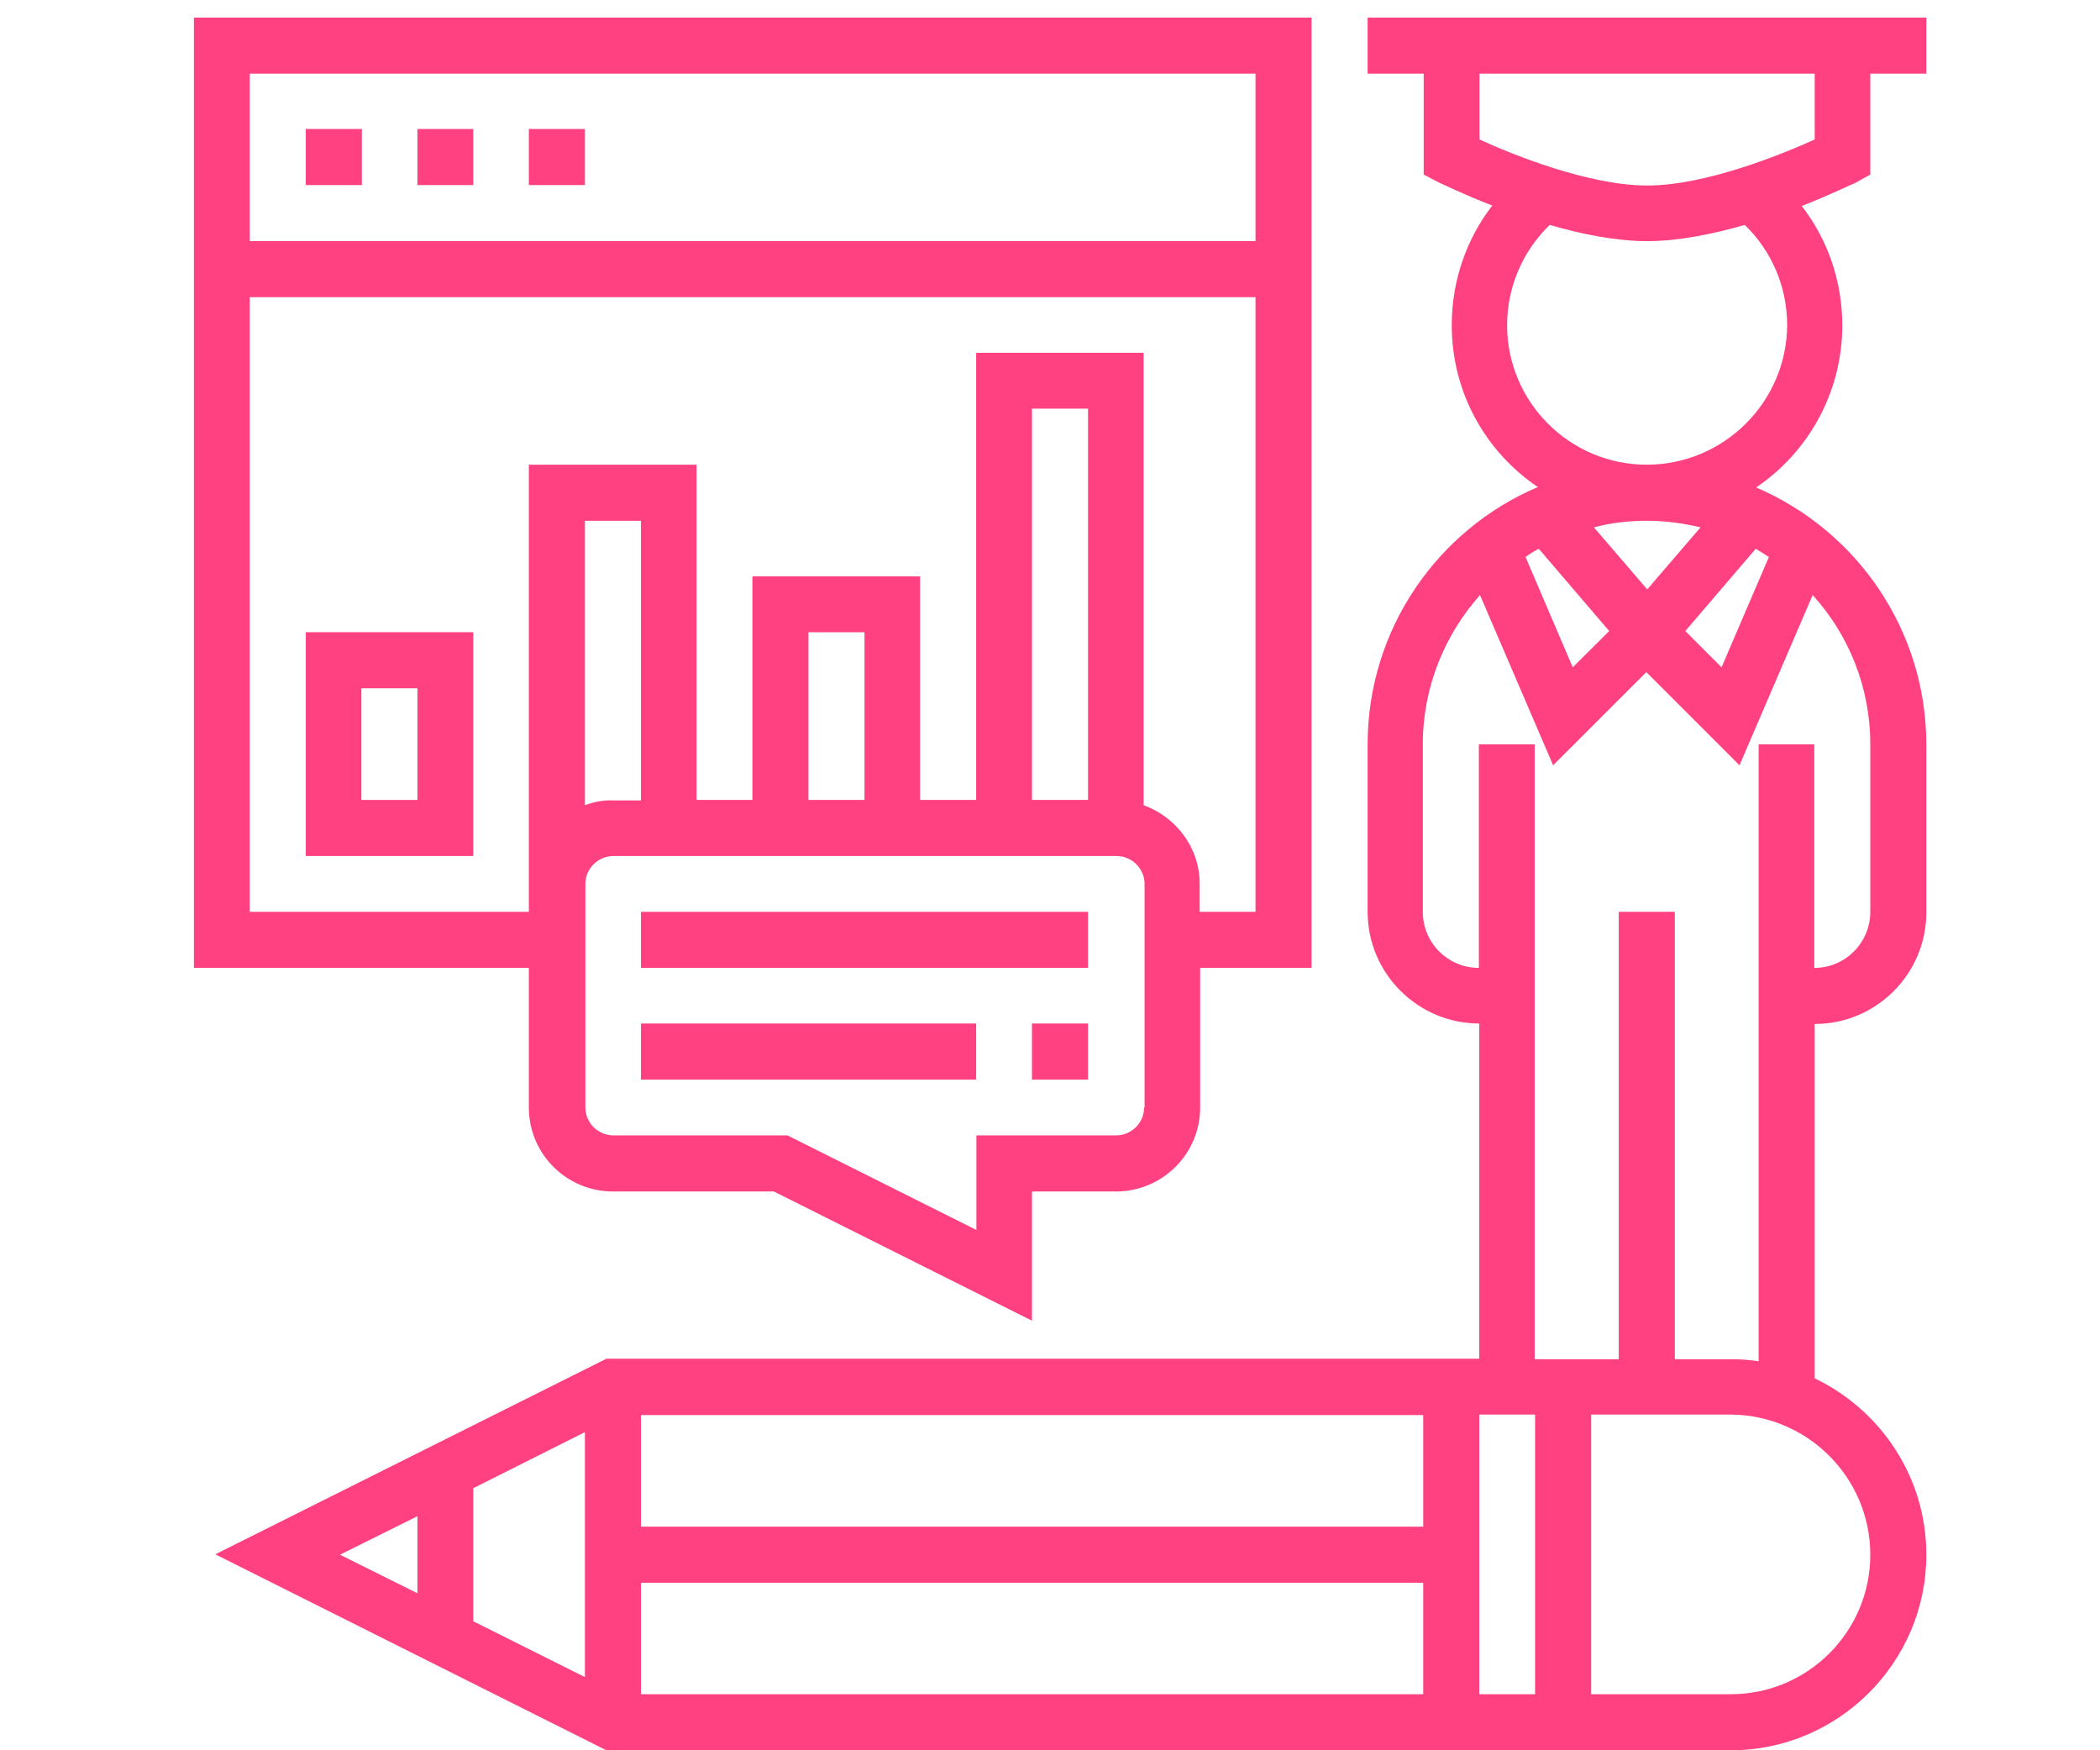 <?xml version="1.0" encoding="UTF-8"?> <svg xmlns="http://www.w3.org/2000/svg" xmlns:xlink="http://www.w3.org/1999/xlink" width="36pt" height="30pt" viewBox="0 0 36 30" version="1.1"><g id="surface1"><path style=" stroke:none;fill-rule:nonzero;fill:rgb(100%,25.098%,50.588%);fill-opacity:1;" d="M 32.062 2.992 L 32.062 1.262 L 33.023 1.262 L 33.023 0.301 L 23.445 0.301 L 23.445 1.262 L 24.406 1.262 L 24.406 2.992 L 24.668 3.129 C 24.703 3.141 25.066 3.324 25.582 3.523 C 25.133 4.102 24.887 4.824 24.887 5.574 C 24.887 6.727 25.469 7.746 26.363 8.348 C 24.652 9.074 23.445 10.777 23.445 12.758 L 23.445 15.629 C 23.445 16.688 24.309 17.543 25.359 17.543 L 25.359 23.289 L 10.395 23.289 L 3.691 26.641 L 10.395 30 L 29.672 30 C 31.516 30 33.023 28.492 33.023 26.648 C 33.023 25.312 32.234 24.164 31.109 23.625 L 31.109 17.551 C 32.168 17.551 33.023 16.688 33.023 15.637 L 33.023 12.766 C 33.023 10.793 31.824 9.09 30.105 8.355 C 30.996 7.754 31.582 6.727 31.582 5.578 C 31.582 4.828 31.336 4.109 30.887 3.531 C 31.402 3.328 31.762 3.148 31.801 3.137 Z M 7.156 27.309 L 5.828 26.648 L 7.156 25.988 Z M 10.027 28.746 L 8.113 27.789 L 8.113 25.508 L 10.027 24.547 Z M 26.379 9.406 L 27.586 10.816 L 26.961 11.438 L 26.152 9.547 C 26.219 9.496 26.297 9.449 26.379 9.406 Z M 27.324 9.039 C 27.613 8.961 27.922 8.926 28.238 8.926 C 28.551 8.926 28.859 8.969 29.152 9.039 L 28.238 10.102 Z M 24.398 29.039 L 10.988 29.039 L 10.988 27.129 L 24.398 27.129 Z M 24.398 26.168 L 10.988 26.168 L 10.988 24.254 L 24.398 24.254 Z M 26.316 29.039 L 25.359 29.039 L 25.359 24.246 L 26.316 24.246 Z M 32.062 26.648 C 32.062 27.969 30.988 29.039 29.672 29.039 L 27.277 29.039 L 27.277 24.246 L 29.672 24.246 C 30.988 24.254 32.062 25.328 32.062 26.648 Z M 32.062 12.758 L 32.062 15.629 C 32.062 16.156 31.637 16.59 31.102 16.59 L 31.102 12.758 L 30.148 12.758 L 30.148 23.332 C 29.992 23.309 29.836 23.297 29.672 23.297 L 28.711 23.297 L 28.711 15.629 L 27.75 15.629 L 27.75 23.297 L 26.309 23.297 L 26.309 12.758 L 25.352 12.758 L 25.352 16.59 C 24.824 16.59 24.391 16.164 24.391 15.629 L 24.391 12.758 C 24.391 11.773 24.766 10.883 25.371 10.199 L 26.625 13.117 L 28.223 11.52 L 29.82 13.117 L 31.074 10.199 C 31.688 10.875 32.062 11.773 32.062 12.758 Z M 30.324 9.547 L 29.512 11.438 L 28.891 10.816 L 30.098 9.406 C 30.172 9.449 30.246 9.496 30.324 9.547 Z M 28.23 7.965 C 26.91 7.965 25.836 6.891 25.836 5.574 C 25.836 4.922 26.102 4.305 26.566 3.855 C 27.105 4.012 27.699 4.133 28.238 4.133 C 28.777 4.133 29.363 4.012 29.91 3.855 C 30.375 4.305 30.637 4.922 30.637 5.574 C 30.629 6.891 29.551 7.965 28.23 7.965 Z M 31.109 2.391 C 30.555 2.641 29.242 3.18 28.238 3.18 C 27.234 3.18 25.922 2.648 25.363 2.391 L 25.363 1.262 L 31.109 1.262 Z M 31.109 2.391 "></path><path style=" stroke:none;fill-rule:nonzero;fill:rgb(100%,25.098%,50.588%);fill-opacity:1;" d="M 5.242 2.211 L 6.203 2.211 L 6.203 3.172 L 5.242 3.172 Z M 5.242 2.211 "></path><path style=" stroke:none;fill-rule:nonzero;fill:rgb(100%,25.098%,50.588%);fill-opacity:1;" d="M 7.156 2.211 L 8.113 2.211 L 8.113 3.172 L 7.156 3.172 Z M 7.156 2.211 "></path><path style=" stroke:none;fill-rule:nonzero;fill:rgb(100%,25.098%,50.588%);fill-opacity:1;" d="M 9.066 2.211 L 10.027 2.211 L 10.027 3.172 L 9.066 3.172 Z M 9.066 2.211 "></path><path style=" stroke:none;fill-rule:nonzero;fill:rgb(100%,25.098%,50.588%);fill-opacity:1;" d="M 9.066 18.984 C 9.066 19.777 9.711 20.422 10.508 20.422 L 13.266 20.422 L 17.691 22.637 L 17.691 20.422 L 19.133 20.422 C 19.926 20.422 20.574 19.777 20.574 18.984 L 20.574 16.59 L 22.484 16.59 L 22.484 0.301 L 3.324 0.301 L 3.324 16.59 L 9.066 16.59 Z M 19.613 18.984 C 19.613 19.246 19.395 19.461 19.133 19.461 L 16.738 19.461 L 16.738 21.082 L 13.5 19.461 L 10.516 19.461 C 10.254 19.461 10.035 19.246 10.035 18.984 L 10.035 15.148 C 10.035 14.887 10.254 14.672 10.516 14.672 L 19.141 14.672 C 19.402 14.672 19.621 14.887 19.621 15.148 L 19.621 18.984 Z M 10.027 13.801 L 10.027 8.926 L 10.988 8.926 L 10.988 13.719 L 10.508 13.719 C 10.344 13.711 10.176 13.746 10.027 13.801 Z M 13.859 13.711 L 13.859 10.836 L 14.82 10.836 L 14.82 13.711 Z M 17.691 13.711 L 17.691 7.004 L 18.652 7.004 L 18.652 13.711 Z M 4.281 1.262 L 21.523 1.262 L 21.523 4.133 L 4.281 4.133 Z M 4.281 15.629 L 4.281 5.094 L 21.523 5.094 L 21.523 15.629 L 20.566 15.629 L 20.566 15.148 C 20.566 14.527 20.16 14.004 19.605 13.801 L 19.605 6.047 L 16.734 6.047 L 16.734 13.711 L 15.773 13.711 L 15.773 9.879 L 12.898 9.879 L 12.898 13.711 L 11.941 13.711 L 11.941 7.965 L 9.066 7.965 L 9.066 15.629 Z M 4.281 15.629 "></path><path style=" stroke:none;fill-rule:nonzero;fill:rgb(100%,25.098%,50.588%);fill-opacity:1;" d="M 10.988 15.629 L 18.652 15.629 L 18.652 16.59 L 10.988 16.59 Z M 10.988 15.629 "></path><path style=" stroke:none;fill-rule:nonzero;fill:rgb(100%,25.098%,50.588%);fill-opacity:1;" d="M 10.988 17.543 L 16.734 17.543 L 16.734 18.504 L 10.988 18.504 Z M 10.988 17.543 "></path><path style=" stroke:none;fill-rule:nonzero;fill:rgb(100%,25.098%,50.588%);fill-opacity:1;" d="M 17.691 17.543 L 18.652 17.543 L 18.652 18.504 L 17.691 18.504 Z M 17.691 17.543 "></path><path style=" stroke:none;fill-rule:nonzero;fill:rgb(100%,25.098%,50.588%);fill-opacity:1;" d="M 5.242 14.672 L 8.113 14.672 L 8.113 10.836 L 5.242 10.836 Z M 6.195 11.797 L 7.156 11.797 L 7.156 13.711 L 6.195 13.711 Z M 6.195 11.797 "></path></g></svg> 